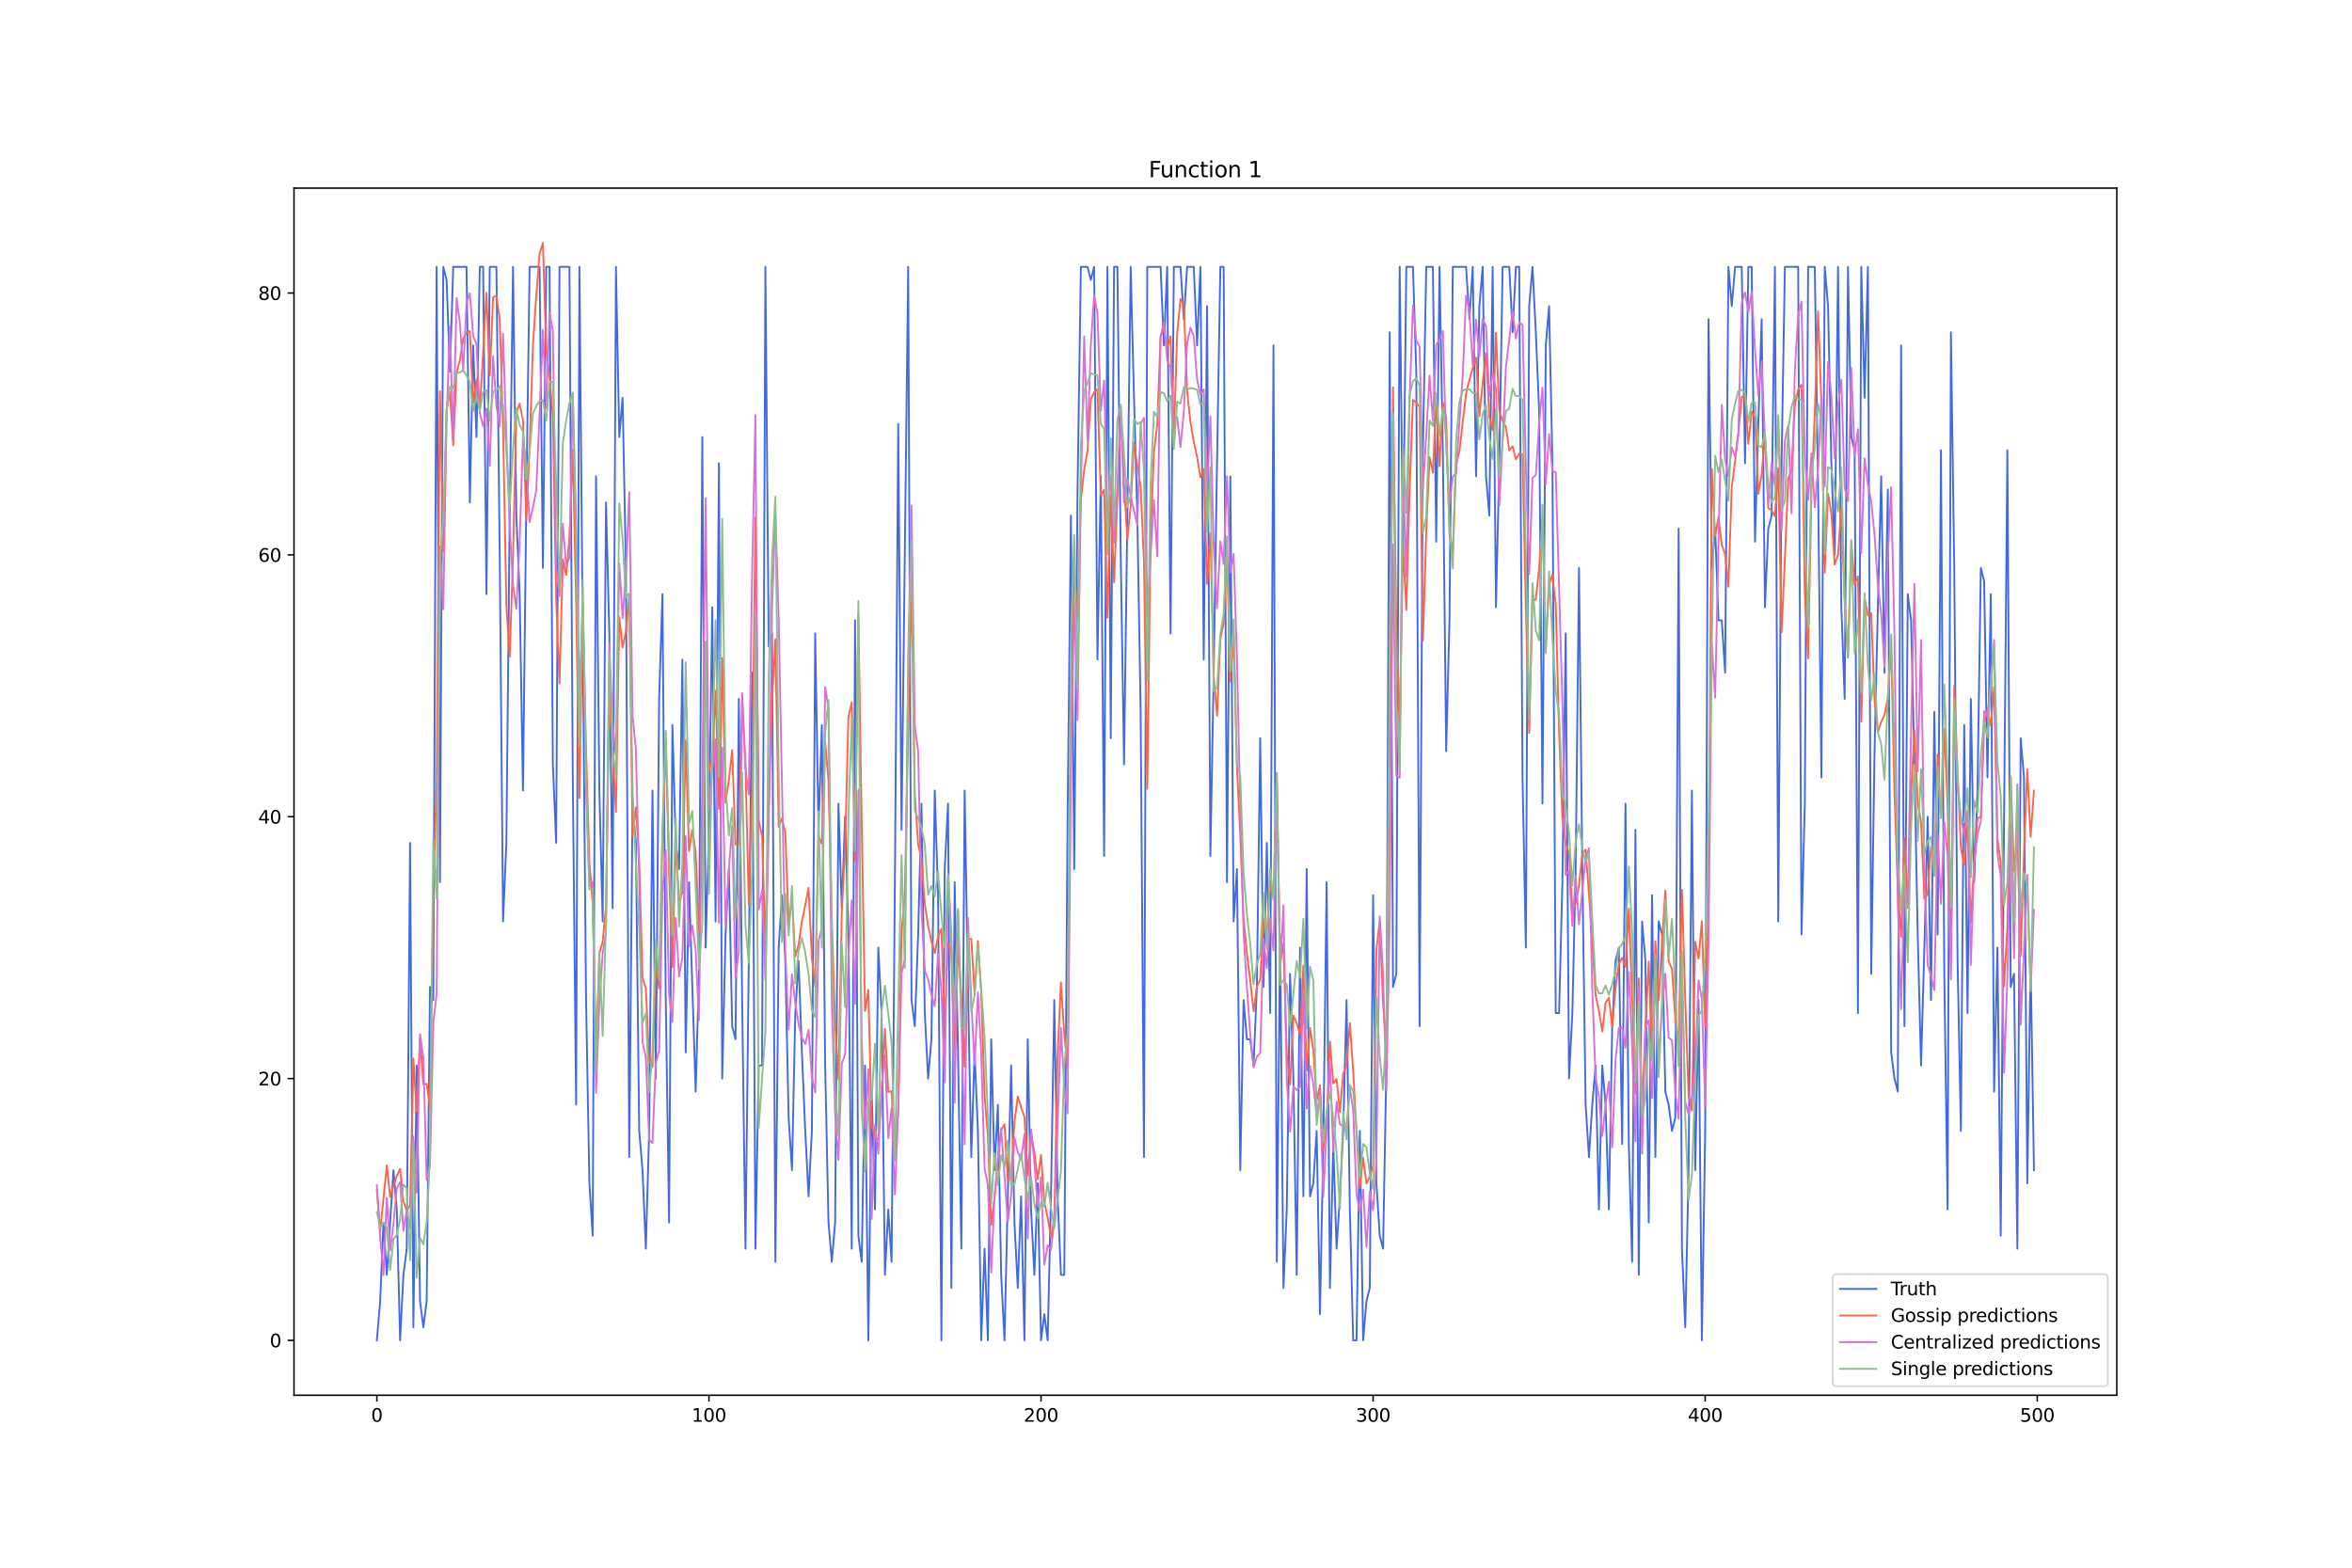 <?xml version="1.0" encoding="utf-8" standalone="no"?>
<!DOCTYPE svg PUBLIC "-//W3C//DTD SVG 1.1//EN"
  "http://www.w3.org/Graphics/SVG/1.1/DTD/svg11.dtd">
<svg xmlns:xlink="http://www.w3.org/1999/xlink" width="1296pt" height="864pt" viewBox="0 0 1296 864" xmlns="http://www.w3.org/2000/svg" version="1.1">
 <defs>
  <style type="text/css">*{stroke-linejoin: round; stroke-linecap: butt}</style>
 </defs>
 <g id="figure_1">
  <g id="patch_1">
   <path d="M 0 864 
L 1296 864 
L 1296 0 
L 0 0 
z
" style="fill: #ffffff"/>
  </g>
  <g id="axes_1">
   <g id="patch_2">
    <path d="M 162 768.96 
L 1166.4 768.96 
L 1166.4 103.68 
L 162 103.68 
z
" style="fill: #ffffff"/>
   </g>
   <g id="matplotlib.axis_1">
    <g id="xtick_1">
     <g id="line2d_1">
      <defs>
       <path id="m4d4727f9e9" d="M 0 0 
L 0 3.5 
" style="stroke: #000000; stroke-width: 0.8"/>
      </defs>
      <g>
       <use xlink:href="#m4d4727f9e9" x="207.655" y="768.96" style="stroke: #000000; stroke-width: 0.8"/>
      </g>
     </g>
     <g id="text_1">
      <!-- 0 -->
      <g transform="translate(204.473 783.558) scale(0.1 -0.1)">
       <defs>
        <path id="DejaVuSans-30" d="M 2034 4250 
Q 1547 4250 1301 3770 
Q 1056 3291 1056 2328 
Q 1056 1369 1301 889 
Q 1547 409 2034 409 
Q 2525 409 2770 889 
Q 3016 1369 3016 2328 
Q 3016 3291 2770 3770 
Q 2525 4250 2034 4250 
z
M 2034 4750 
Q 2819 4750 3233 4129 
Q 3647 3509 3647 2328 
Q 3647 1150 3233 529 
Q 2819 -91 2034 -91 
Q 1250 -91 836 529 
Q 422 1150 422 2328 
Q 422 3509 836 4129 
Q 1250 4750 2034 4750 
z
" transform="scale(0.016)"/>
       </defs>
       <use xlink:href="#DejaVuSans-30"/>
      </g>
     </g>
    </g>
    <g id="xtick_2">
     <g id="line2d_2">
      <g>
       <use xlink:href="#m4d4727f9e9" x="390.639" y="768.96" style="stroke: #000000; stroke-width: 0.8"/>
      </g>
     </g>
     <g id="text_2">
      <!-- 100 -->
      <g transform="translate(381.095 783.558) scale(0.1 -0.1)">
       <defs>
        <path id="DejaVuSans-31" d="M 794 531 
L 1825 531 
L 1825 4091 
L 703 3866 
L 703 4441 
L 1819 4666 
L 2450 4666 
L 2450 531 
L 3481 531 
L 3481 0 
L 794 0 
L 794 531 
z
" transform="scale(0.016)"/>
       </defs>
       <use xlink:href="#DejaVuSans-31"/>
       <use xlink:href="#DejaVuSans-30" x="63.623"/>
       <use xlink:href="#DejaVuSans-30" x="127.246"/>
      </g>
     </g>
    </g>
    <g id="xtick_3">
     <g id="line2d_3">
      <g>
       <use xlink:href="#m4d4727f9e9" x="573.623" y="768.96" style="stroke: #000000; stroke-width: 0.8"/>
      </g>
     </g>
     <g id="text_3">
      <!-- 200 -->
      <g transform="translate(564.079 783.558) scale(0.1 -0.1)">
       <defs>
        <path id="DejaVuSans-32" d="M 1228 531 
L 3431 531 
L 3431 0 
L 469 0 
L 469 531 
Q 828 903 1448 1529 
Q 2069 2156 2228 2338 
Q 2531 2678 2651 2914 
Q 2772 3150 2772 3378 
Q 2772 3750 2511 3984 
Q 2250 4219 1831 4219 
Q 1534 4219 1204 4116 
Q 875 4013 500 3803 
L 500 4441 
Q 881 4594 1212 4672 
Q 1544 4750 1819 4750 
Q 2544 4750 2975 4387 
Q 3406 4025 3406 3419 
Q 3406 3131 3298 2873 
Q 3191 2616 2906 2266 
Q 2828 2175 2409 1742 
Q 1991 1309 1228 531 
z
" transform="scale(0.016)"/>
       </defs>
       <use xlink:href="#DejaVuSans-32"/>
       <use xlink:href="#DejaVuSans-30" x="63.623"/>
       <use xlink:href="#DejaVuSans-30" x="127.246"/>
      </g>
     </g>
    </g>
    <g id="xtick_4">
     <g id="line2d_4">
      <g>
       <use xlink:href="#m4d4727f9e9" x="756.607" y="768.96" style="stroke: #000000; stroke-width: 0.8"/>
      </g>
     </g>
     <g id="text_4">
      <!-- 300 -->
      <g transform="translate(747.063 783.558) scale(0.1 -0.1)">
       <defs>
        <path id="DejaVuSans-33" d="M 2597 2516 
Q 3050 2419 3304 2112 
Q 3559 1806 3559 1356 
Q 3559 666 3084 287 
Q 2609 -91 1734 -91 
Q 1441 -91 1130 -33 
Q 819 25 488 141 
L 488 750 
Q 750 597 1062 519 
Q 1375 441 1716 441 
Q 2309 441 2620 675 
Q 2931 909 2931 1356 
Q 2931 1769 2642 2001 
Q 2353 2234 1838 2234 
L 1294 2234 
L 1294 2753 
L 1863 2753 
Q 2328 2753 2575 2939 
Q 2822 3125 2822 3475 
Q 2822 3834 2567 4026 
Q 2313 4219 1838 4219 
Q 1578 4219 1281 4162 
Q 984 4106 628 3988 
L 628 4550 
Q 988 4650 1302 4700 
Q 1616 4750 1894 4750 
Q 2613 4750 3031 4423 
Q 3450 4097 3450 3541 
Q 3450 3153 3228 2886 
Q 3006 2619 2597 2516 
z
" transform="scale(0.016)"/>
       </defs>
       <use xlink:href="#DejaVuSans-33"/>
       <use xlink:href="#DejaVuSans-30" x="63.623"/>
       <use xlink:href="#DejaVuSans-30" x="127.246"/>
      </g>
     </g>
    </g>
    <g id="xtick_5">
     <g id="line2d_5">
      <g>
       <use xlink:href="#m4d4727f9e9" x="939.591" y="768.96" style="stroke: #000000; stroke-width: 0.8"/>
      </g>
     </g>
     <g id="text_5">
      <!-- 400 -->
      <g transform="translate(930.047 783.558) scale(0.1 -0.1)">
       <defs>
        <path id="DejaVuSans-34" d="M 2419 4116 
L 825 1625 
L 2419 1625 
L 2419 4116 
z
M 2253 4666 
L 3047 4666 
L 3047 1625 
L 3713 1625 
L 3713 1100 
L 3047 1100 
L 3047 0 
L 2419 0 
L 2419 1100 
L 313 1100 
L 313 1709 
L 2253 4666 
z
" transform="scale(0.016)"/>
       </defs>
       <use xlink:href="#DejaVuSans-34"/>
       <use xlink:href="#DejaVuSans-30" x="63.623"/>
       <use xlink:href="#DejaVuSans-30" x="127.246"/>
      </g>
     </g>
    </g>
    <g id="xtick_6">
     <g id="line2d_6">
      <g>
       <use xlink:href="#m4d4727f9e9" x="1122.575" y="768.96" style="stroke: #000000; stroke-width: 0.8"/>
      </g>
     </g>
     <g id="text_6">
      <!-- 500 -->
      <g transform="translate(1113.032 783.558) scale(0.1 -0.1)">
       <defs>
        <path id="DejaVuSans-35" d="M 691 4666 
L 3169 4666 
L 3169 4134 
L 1269 4134 
L 1269 2991 
Q 1406 3038 1543 3061 
Q 1681 3084 1819 3084 
Q 2600 3084 3056 2656 
Q 3513 2228 3513 1497 
Q 3513 744 3044 326 
Q 2575 -91 1722 -91 
Q 1428 -91 1123 -41 
Q 819 9 494 109 
L 494 744 
Q 775 591 1075 516 
Q 1375 441 1709 441 
Q 2250 441 2565 725 
Q 2881 1009 2881 1497 
Q 2881 1984 2565 2268 
Q 2250 2553 1709 2553 
Q 1456 2553 1204 2497 
Q 953 2441 691 2322 
L 691 4666 
z
" transform="scale(0.016)"/>
       </defs>
       <use xlink:href="#DejaVuSans-35"/>
       <use xlink:href="#DejaVuSans-30" x="63.623"/>
       <use xlink:href="#DejaVuSans-30" x="127.246"/>
      </g>
     </g>
    </g>
   </g>
   <g id="matplotlib.axis_2">
    <g id="ytick_1">
     <g id="line2d_7">
      <defs>
       <path id="ma728265acf" d="M 0 0 
L -3.5 0 
" style="stroke: #000000; stroke-width: 0.8"/>
      </defs>
      <g>
       <use xlink:href="#ma728265acf" x="162" y="738.72" style="stroke: #000000; stroke-width: 0.8"/>
      </g>
     </g>
     <g id="text_7">
      <!-- 0 -->
      <g transform="translate(148.637 742.519) scale(0.1 -0.1)">
       <use xlink:href="#DejaVuSans-30"/>
      </g>
     </g>
    </g>
    <g id="ytick_2">
     <g id="line2d_8">
      <g>
       <use xlink:href="#ma728265acf" x="162" y="594.415" style="stroke: #000000; stroke-width: 0.8"/>
      </g>
     </g>
     <g id="text_8">
      <!-- 20 -->
      <g transform="translate(142.275 598.214) scale(0.1 -0.1)">
       <use xlink:href="#DejaVuSans-32"/>
       <use xlink:href="#DejaVuSans-30" x="63.623"/>
      </g>
     </g>
    </g>
    <g id="ytick_3">
     <g id="line2d_9">
      <g>
       <use xlink:href="#ma728265acf" x="162" y="450.109" style="stroke: #000000; stroke-width: 0.8"/>
      </g>
     </g>
     <g id="text_9">
      <!-- 40 -->
      <g transform="translate(142.275 453.908) scale(0.1 -0.1)">
       <use xlink:href="#DejaVuSans-34"/>
       <use xlink:href="#DejaVuSans-30" x="63.623"/>
      </g>
     </g>
    </g>
    <g id="ytick_4">
     <g id="line2d_10">
      <g>
       <use xlink:href="#ma728265acf" x="162" y="305.804" style="stroke: #000000; stroke-width: 0.8"/>
      </g>
     </g>
     <g id="text_10">
      <!-- 60 -->
      <g transform="translate(142.275 309.603) scale(0.1 -0.1)">
       <defs>
        <path id="DejaVuSans-36" d="M 2113 2584 
Q 1688 2584 1439 2293 
Q 1191 2003 1191 1497 
Q 1191 994 1439 701 
Q 1688 409 2113 409 
Q 2538 409 2786 701 
Q 3034 994 3034 1497 
Q 3034 2003 2786 2293 
Q 2538 2584 2113 2584 
z
M 3366 4563 
L 3366 3988 
Q 3128 4100 2886 4159 
Q 2644 4219 2406 4219 
Q 1781 4219 1451 3797 
Q 1122 3375 1075 2522 
Q 1259 2794 1537 2939 
Q 1816 3084 2150 3084 
Q 2853 3084 3261 2657 
Q 3669 2231 3669 1497 
Q 3669 778 3244 343 
Q 2819 -91 2113 -91 
Q 1303 -91 875 529 
Q 447 1150 447 2328 
Q 447 3434 972 4092 
Q 1497 4750 2381 4750 
Q 2619 4750 2861 4703 
Q 3103 4656 3366 4563 
z
" transform="scale(0.016)"/>
       </defs>
       <use xlink:href="#DejaVuSans-36"/>
       <use xlink:href="#DejaVuSans-30" x="63.623"/>
      </g>
     </g>
    </g>
    <g id="ytick_5">
     <g id="line2d_11">
      <g>
       <use xlink:href="#ma728265acf" x="162" y="161.499" style="stroke: #000000; stroke-width: 0.8"/>
      </g>
     </g>
     <g id="text_11">
      <!-- 80 -->
      <g transform="translate(142.275 165.298) scale(0.1 -0.1)">
       <defs>
        <path id="DejaVuSans-38" d="M 2034 2216 
Q 1584 2216 1326 1975 
Q 1069 1734 1069 1313 
Q 1069 891 1326 650 
Q 1584 409 2034 409 
Q 2484 409 2743 651 
Q 3003 894 3003 1313 
Q 3003 1734 2745 1975 
Q 2488 2216 2034 2216 
z
M 1403 2484 
Q 997 2584 770 2862 
Q 544 3141 544 3541 
Q 544 4100 942 4425 
Q 1341 4750 2034 4750 
Q 2731 4750 3128 4425 
Q 3525 4100 3525 3541 
Q 3525 3141 3298 2862 
Q 3072 2584 2669 2484 
Q 3125 2378 3379 2068 
Q 3634 1759 3634 1313 
Q 3634 634 3220 271 
Q 2806 -91 2034 -91 
Q 1263 -91 848 271 
Q 434 634 434 1313 
Q 434 1759 690 2068 
Q 947 2378 1403 2484 
z
M 1172 3481 
Q 1172 3119 1398 2916 
Q 1625 2713 2034 2713 
Q 2441 2713 2670 2916 
Q 2900 3119 2900 3481 
Q 2900 3844 2670 4047 
Q 2441 4250 2034 4250 
Q 1625 4250 1398 4047 
Q 1172 3844 1172 3481 
z
" transform="scale(0.016)"/>
       </defs>
       <use xlink:href="#DejaVuSans-38"/>
       <use xlink:href="#DejaVuSans-30" x="63.623"/>
      </g>
     </g>
    </g>
   </g>
   <g id="line2d_12">
    <path d="M 207.655 738.72 
L 209.484 717.074 
L 211.314 673.783 
L 213.144 702.644 
L 216.804 644.922 
L 218.634 666.567 
L 220.463 738.72 
L 222.293 702.644 
L 224.123 688.213 
L 225.953 464.54 
L 227.783 731.505 
L 229.613 587.199 
L 231.442 717.074 
L 233.272 731.505 
L 235.102 717.074 
L 236.932 543.908 
L 238.762 551.123 
L 240.592 147.068 
L 242.422 486.186 
L 244.251 147.068 
L 246.081 154.283 
L 247.911 204.79 
L 249.741 147.068 
L 257.06 147.068 
L 258.89 276.943 
L 260.72 190.36 
L 262.55 240.867 
L 264.38 147.068 
L 266.209 147.068 
L 268.039 327.45 
L 269.869 147.068 
L 273.529 147.068 
L 275.359 305.804 
L 277.189 507.831 
L 279.018 464.54 
L 280.848 284.158 
L 282.678 147.068 
L 284.508 284.158 
L 286.338 327.45 
L 288.168 435.679 
L 289.997 276.943 
L 291.827 147.068 
L 297.317 147.068 
L 299.147 313.019 
L 300.976 147.068 
L 302.806 147.068 
L 304.636 421.248 
L 306.466 464.54 
L 308.296 147.068 
L 313.785 147.068 
L 315.615 428.463 
L 317.445 608.845 
L 319.275 147.068 
L 322.935 551.123 
L 324.764 652.137 
L 326.594 680.998 
L 328.424 262.512 
L 330.254 435.679 
L 332.084 507.831 
L 333.914 276.943 
L 335.743 349.096 
L 337.573 500.616 
L 339.403 147.068 
L 341.233 240.867 
L 343.063 219.221 
L 344.893 313.019 
L 346.723 637.706 
L 348.552 442.894 
L 350.382 464.54 
L 352.212 623.276 
L 354.042 644.922 
L 355.872 688.213 
L 357.702 623.276 
L 359.531 435.679 
L 361.361 594.415 
L 363.191 385.172 
L 365.021 327.45 
L 366.851 551.123 
L 368.681 673.783 
L 370.51 399.602 
L 372.34 464.54 
L 374.17 478.97 
L 376 363.526 
L 377.83 579.984 
L 379.66 486.186 
L 383.319 601.63 
L 385.149 536.692 
L 386.979 240.867 
L 388.809 522.262 
L 390.639 457.325 
L 392.469 334.665 
L 394.298 507.831 
L 396.128 255.297 
L 397.958 594.415 
L 399.788 515.047 
L 401.618 478.97 
L 403.448 565.554 
L 405.277 572.769 
L 407.107 385.172 
L 408.937 551.123 
L 410.767 688.213 
L 414.427 370.741 
L 416.256 688.213 
L 418.086 587.199 
L 419.916 587.199 
L 421.746 147.068 
L 423.576 356.311 
L 425.406 349.096 
L 427.236 695.428 
L 429.065 522.262 
L 430.895 493.401 
L 432.725 529.477 
L 434.555 616.06 
L 436.385 644.922 
L 438.215 558.338 
L 440.044 529.477 
L 441.874 579.984 
L 443.704 623.276 
L 445.534 659.352 
L 447.364 623.276 
L 449.194 349.096 
L 451.023 457.325 
L 452.853 399.602 
L 454.683 587.199 
L 456.513 673.783 
L 458.343 695.428 
L 460.173 673.783 
L 462.003 442.894 
L 463.832 500.616 
L 465.662 450.109 
L 467.492 515.047 
L 469.322 688.213 
L 471.152 341.88 
L 472.982 680.998 
L 474.811 695.428 
L 476.641 587.199 
L 478.471 738.72 
L 480.301 601.63 
L 482.131 666.567 
L 483.961 522.262 
L 485.79 558.338 
L 487.62 702.644 
L 489.45 666.567 
L 491.28 695.428 
L 493.11 486.186 
L 494.94 233.651 
L 496.77 457.325 
L 500.429 147.068 
L 502.259 551.123 
L 504.089 565.554 
L 505.919 515.047 
L 507.749 442.894 
L 509.578 558.338 
L 511.408 594.415 
L 513.238 572.769 
L 515.068 435.679 
L 516.898 493.401 
L 518.728 738.72 
L 520.557 478.97 
L 522.387 442.894 
L 524.217 709.859 
L 526.047 486.186 
L 527.877 579.984 
L 529.707 688.213 
L 531.536 435.679 
L 533.366 543.908 
L 535.196 637.706 
L 537.026 579.984 
L 538.856 623.276 
L 540.686 738.72 
L 542.516 688.213 
L 544.345 738.72 
L 546.175 572.769 
L 548.005 644.922 
L 549.835 608.845 
L 551.665 702.644 
L 553.495 738.72 
L 555.324 659.352 
L 557.154 587.199 
L 558.984 673.783 
L 560.814 709.859 
L 562.644 659.352 
L 564.474 738.72 
L 566.303 572.769 
L 568.133 666.567 
L 569.963 702.644 
L 571.793 652.137 
L 573.623 738.72 
L 575.453 724.289 
L 577.283 738.72 
L 579.112 659.352 
L 580.942 551.123 
L 582.772 659.352 
L 584.602 702.644 
L 586.432 702.644 
L 588.262 450.109 
L 590.091 284.158 
L 591.921 478.97 
L 593.751 269.728 
L 595.581 147.068 
L 599.241 147.068 
L 601.07 154.283 
L 602.9 147.068 
L 604.73 363.526 
L 606.56 262.512 
L 608.39 471.755 
L 610.22 147.068 
L 612.05 406.818 
L 613.879 147.068 
L 615.709 147.068 
L 617.539 305.804 
L 619.369 421.248 
L 623.029 147.068 
L 624.858 219.221 
L 626.688 284.158 
L 628.518 392.387 
L 630.348 637.706 
L 632.178 147.068 
L 639.497 147.068 
L 641.327 190.36 
L 643.157 147.068 
L 644.987 349.096 
L 646.817 147.068 
L 650.476 147.068 
L 652.306 175.929 
L 654.136 147.068 
L 657.796 147.068 
L 659.625 190.36 
L 661.455 147.068 
L 663.285 363.526 
L 665.115 168.714 
L 666.945 471.755 
L 668.775 370.741 
L 670.604 255.297 
L 672.434 147.068 
L 674.264 147.068 
L 676.094 486.186 
L 677.924 262.512 
L 679.754 507.831 
L 681.583 478.97 
L 683.413 644.922 
L 685.243 551.123 
L 687.073 572.769 
L 688.903 572.769 
L 690.733 587.199 
L 692.563 543.908 
L 694.392 406.818 
L 696.222 543.908 
L 698.052 464.54 
L 699.882 558.338 
L 701.712 190.36 
L 703.542 695.428 
L 705.371 515.047 
L 707.201 709.859 
L 709.031 666.567 
L 710.861 536.692 
L 712.691 594.415 
L 714.521 702.644 
L 716.35 522.262 
L 718.18 659.352 
L 720.01 478.97 
L 721.84 659.352 
L 723.67 652.137 
L 725.5 623.276 
L 727.33 724.289 
L 729.159 630.491 
L 730.989 486.186 
L 732.819 709.859 
L 734.649 630.491 
L 736.479 688.213 
L 738.309 659.352 
L 740.138 623.276 
L 741.968 551.123 
L 743.798 666.567 
L 745.628 738.72 
L 747.458 738.72 
L 749.288 623.276 
L 751.117 738.72 
L 752.947 717.074 
L 754.777 709.859 
L 756.607 493.401 
L 758.437 652.137 
L 760.267 680.998 
L 762.097 688.213 
L 763.926 587.199 
L 765.756 183.144 
L 767.586 543.908 
L 769.416 536.692 
L 771.246 147.068 
L 773.076 305.804 
L 774.905 147.068 
L 778.565 147.068 
L 780.395 204.79 
L 782.225 565.554 
L 784.055 248.082 
L 785.884 147.068 
L 789.544 147.068 
L 791.374 298.589 
L 793.204 147.068 
L 795.034 248.082 
L 796.864 414.033 
L 798.693 341.88 
L 800.523 147.068 
L 807.843 147.068 
L 809.672 175.929 
L 811.502 147.068 
L 813.332 262.512 
L 815.162 168.714 
L 816.992 147.068 
L 818.822 262.512 
L 820.651 284.158 
L 822.481 147.068 
L 824.311 334.665 
L 826.141 255.297 
L 827.971 147.068 
L 831.63 147.068 
L 833.46 183.144 
L 835.29 147.068 
L 837.12 147.068 
L 838.95 428.463 
L 840.78 522.262 
L 842.61 168.714 
L 844.439 147.068 
L 846.269 183.144 
L 848.099 226.436 
L 849.929 442.894 
L 851.759 190.36 
L 853.589 168.714 
L 855.418 255.297 
L 857.248 558.338 
L 859.078 558.338 
L 860.908 486.186 
L 862.738 349.096 
L 864.568 594.415 
L 866.397 558.338 
L 868.227 478.97 
L 870.057 313.019 
L 871.887 478.97 
L 873.717 608.845 
L 875.547 637.706 
L 877.377 608.845 
L 879.206 587.199 
L 881.036 666.567 
L 882.866 587.199 
L 884.696 608.845 
L 886.526 666.567 
L 888.356 565.554 
L 890.185 529.477 
L 892.015 522.262 
L 893.845 630.491 
L 895.675 442.894 
L 897.505 630.491 
L 899.335 695.428 
L 901.164 457.325 
L 902.994 702.644 
L 904.824 507.831 
L 906.654 529.477 
L 908.484 673.783 
L 910.314 493.401 
L 912.144 637.706 
L 913.973 507.831 
L 915.803 515.047 
L 917.633 601.63 
L 919.463 608.845 
L 921.293 623.276 
L 923.123 616.06 
L 924.952 291.373 
L 926.782 688.213 
L 928.612 731.505 
L 930.442 644.922 
L 932.272 435.679 
L 934.102 644.922 
L 935.931 551.123 
L 937.761 738.72 
L 939.591 623.276 
L 941.421 175.929 
L 943.251 313.019 
L 945.081 291.373 
L 946.911 341.88 
L 948.74 341.88 
L 950.57 370.741 
L 952.4 147.068 
L 954.23 168.714 
L 956.06 147.068 
L 959.719 147.068 
L 961.549 255.297 
L 963.379 147.068 
L 965.209 147.068 
L 967.039 298.589 
L 968.869 233.651 
L 970.698 175.929 
L 972.528 334.665 
L 974.358 291.373 
L 976.188 284.158 
L 978.018 147.068 
L 979.848 507.831 
L 981.678 255.297 
L 983.507 147.068 
L 990.827 147.068 
L 992.657 515.047 
L 994.486 442.894 
L 996.316 147.068 
L 999.976 147.068 
L 1001.806 269.728 
L 1003.636 428.463 
L 1005.465 147.068 
L 1007.295 168.714 
L 1009.125 255.297 
L 1010.955 305.804 
L 1012.785 147.068 
L 1014.615 334.665 
L 1016.444 385.172 
L 1018.274 147.068 
L 1020.104 240.867 
L 1021.934 248.082 
L 1023.764 558.338 
L 1025.594 147.068 
L 1027.424 219.221 
L 1029.253 147.068 
L 1031.083 536.692 
L 1032.913 414.033 
L 1034.743 334.665 
L 1036.573 262.512 
L 1038.403 370.741 
L 1040.232 269.728 
L 1042.062 579.984 
L 1043.892 594.415 
L 1045.722 601.63 
L 1047.552 190.36 
L 1049.382 565.554 
L 1051.211 327.45 
L 1053.041 341.88 
L 1054.871 421.248 
L 1056.701 515.047 
L 1058.531 587.199 
L 1060.361 522.262 
L 1062.191 450.109 
L 1064.02 551.123 
L 1065.85 392.387 
L 1067.68 515.047 
L 1069.51 248.082 
L 1071.34 536.692 
L 1073.17 666.567 
L 1074.999 183.144 
L 1076.829 313.019 
L 1078.659 529.477 
L 1080.489 623.276 
L 1082.319 399.602 
L 1084.149 558.338 
L 1085.978 385.172 
L 1087.808 486.186 
L 1089.638 435.679 
L 1091.468 313.019 
L 1093.298 320.234 
L 1095.128 428.463 
L 1096.958 327.45 
L 1098.787 601.63 
L 1100.617 522.262 
L 1102.447 680.998 
L 1104.277 450.109 
L 1106.107 248.082 
L 1107.937 543.908 
L 1109.766 536.692 
L 1111.596 688.213 
L 1113.426 406.818 
L 1115.256 428.463 
L 1117.086 652.137 
L 1118.916 529.477 
L 1120.745 644.922 
L 1120.745 644.922 
" clip-path="url(#p1112a3ab10)" style="fill: none; stroke: #4169e1; stroke-linecap: square"/>
   </g>
   <g id="line2d_13">
    <path d="M 207.655 655.862 
L 209.484 678.488 
L 213.144 642.313 
L 214.974 659.717 
L 216.804 653.276 
L 218.634 648.222 
L 220.463 644.144 
L 222.293 662.194 
L 224.123 667.132 
L 225.953 664.586 
L 227.783 583.319 
L 229.613 612.569 
L 231.442 571.606 
L 233.272 597.614 
L 235.102 597.305 
L 236.932 610.194 
L 238.762 491.044 
L 240.592 430.999 
L 242.422 215.615 
L 244.251 303.794 
L 246.081 225.467 
L 247.911 216.154 
L 249.741 245.445 
L 251.571 205.488 
L 253.401 198.485 
L 255.23 186.673 
L 257.06 183.166 
L 258.89 182.446 
L 260.72 222.195 
L 262.55 209.193 
L 264.38 226.251 
L 268.039 161.413 
L 269.869 206.887 
L 271.699 163.852 
L 273.529 162.937 
L 275.359 176.153 
L 277.189 235.042 
L 279.018 333.865 
L 280.848 361.824 
L 282.678 307.569 
L 284.508 227.239 
L 286.338 222.366 
L 288.168 231.723 
L 289.997 286.515 
L 291.827 246.898 
L 293.657 190.219 
L 295.487 163.042 
L 297.317 139.892 
L 299.147 133.92 
L 300.976 192.263 
L 302.806 208.001 
L 304.636 229.578 
L 306.466 330.196 
L 308.296 376.727 
L 310.126 308.348 
L 311.956 316.855 
L 313.785 295.967 
L 315.615 248.03 
L 317.445 330.732 
L 319.275 439.772 
L 321.105 334.579 
L 322.935 413.1 
L 324.764 475.122 
L 326.594 497.945 
L 328.424 580.091 
L 330.254 525.533 
L 332.084 519.077 
L 333.914 499.219 
L 335.743 384.34 
L 337.573 413.415 
L 339.403 447.485 
L 341.233 340.152 
L 343.063 356.897 
L 344.893 347.85 
L 346.723 327.788 
L 348.552 461.08 
L 350.382 444.928 
L 352.212 474.497 
L 354.042 538.874 
L 355.872 544.777 
L 357.702 584.627 
L 359.531 588.152 
L 361.361 530.856 
L 363.191 544.739 
L 365.021 460.761 
L 366.851 409.855 
L 368.681 481.07 
L 370.51 532.996 
L 372.34 464.029 
L 374.17 496.868 
L 376 491.81 
L 377.83 408.05 
L 379.66 469.012 
L 381.489 457.319 
L 383.319 469.827 
L 385.149 513.672 
L 386.979 465.938 
L 388.809 359.3 
L 390.639 425.02 
L 392.469 416.9 
L 394.298 380.778 
L 396.128 445.696 
L 397.958 362.731 
L 399.788 442.337 
L 401.618 429.957 
L 403.448 413.403 
L 405.277 465.364 
L 407.107 465.41 
L 408.937 385.842 
L 410.767 421.649 
L 412.597 498.489 
L 414.427 435.038 
L 416.256 285.033 
L 418.086 452.175 
L 419.916 460.88 
L 421.746 520.852 
L 423.576 444.197 
L 425.406 387 
L 427.236 352.324 
L 429.065 455.666 
L 430.895 450.975 
L 432.725 458.834 
L 434.555 509.166 
L 436.385 494.993 
L 438.215 527.282 
L 440.044 520.382 
L 441.874 507.753 
L 443.704 498.937 
L 445.534 489.245 
L 447.364 527.815 
L 449.194 543.634 
L 451.023 460.962 
L 452.853 464.983 
L 454.683 408.874 
L 456.513 430.089 
L 458.343 507.556 
L 460.173 564.431 
L 462.003 595.044 
L 463.832 502.706 
L 465.662 466.684 
L 467.492 395.054 
L 469.322 387.031 
L 471.152 473.986 
L 472.982 339.074 
L 474.811 453.78 
L 476.641 557.158 
L 478.471 545.532 
L 480.301 620.011 
L 482.131 627.483 
L 483.961 627.988 
L 485.79 603.288 
L 487.62 567.024 
L 489.45 601.719 
L 491.28 601.386 
L 493.11 635.295 
L 494.94 611.673 
L 496.77 513.767 
L 498.599 491.701 
L 500.429 401.777 
L 502.259 321.767 
L 504.089 437.946 
L 505.919 465.464 
L 507.749 473.305 
L 509.578 498.102 
L 511.408 510.375 
L 513.238 518.6 
L 515.068 525.214 
L 516.898 516.103 
L 518.728 511.863 
L 520.557 565.955 
L 522.387 519.882 
L 524.217 524.67 
L 526.047 585.079 
L 527.877 519.663 
L 529.707 549.316 
L 531.536 587.896 
L 533.366 517.49 
L 535.196 517.43 
L 537.026 547.56 
L 538.856 518.561 
L 540.686 547.83 
L 542.516 603.657 
L 544.345 626.221 
L 546.175 675.164 
L 548.005 660.094 
L 549.835 639.628 
L 551.665 623.004 
L 553.495 619.67 
L 555.324 651.005 
L 557.154 648.534 
L 558.984 618.618 
L 560.814 604.287 
L 562.644 610.33 
L 564.474 615.529 
L 566.303 647.746 
L 568.133 624.808 
L 569.963 634.943 
L 571.793 649.9 
L 573.623 636.456 
L 575.453 662.611 
L 577.283 671.153 
L 579.112 681.887 
L 580.942 671.31 
L 582.772 581.369 
L 584.602 541.417 
L 586.432 570.065 
L 588.262 587.885 
L 590.091 406.536 
L 591.921 311.102 
L 593.751 341.235 
L 595.581 275.252 
L 597.411 258.848 
L 599.241 248.332 
L 601.07 220.051 
L 602.9 216.065 
L 604.73 214.504 
L 606.56 272.958 
L 608.39 269.931 
L 610.22 340.499 
L 612.05 272.855 
L 613.879 320.876 
L 617.539 227.433 
L 619.369 266.689 
L 621.199 297.395 
L 623.029 278.975 
L 624.858 244.027 
L 626.688 257.206 
L 628.518 267.761 
L 630.348 309.681 
L 632.178 434.716 
L 634.008 294.8 
L 635.837 249.137 
L 637.667 234.202 
L 639.497 185.125 
L 641.327 181.781 
L 643.157 191.259 
L 644.987 185.366 
L 646.817 241.444 
L 648.646 183.778 
L 650.476 164.777 
L 652.306 167.736 
L 654.136 215.56 
L 655.966 232.702 
L 657.796 243.497 
L 659.625 251.914 
L 661.455 263.087 
L 663.285 258.382 
L 665.115 321.697 
L 666.945 293.779 
L 668.775 372.471 
L 670.604 394.474 
L 672.434 352.47 
L 674.264 343.154 
L 676.094 302.387 
L 677.924 375.705 
L 679.754 351.573 
L 681.583 422.826 
L 683.413 460.508 
L 685.243 506.535 
L 687.073 525.55 
L 688.903 540.497 
L 690.733 557.381 
L 692.563 543.817 
L 694.392 539.764 
L 696.222 506.703 
L 698.052 513.738 
L 699.882 487.423 
L 701.712 494.774 
L 703.542 426.092 
L 705.371 530.741 
L 707.201 520.182 
L 709.031 581.075 
L 710.861 597.735 
L 712.691 559.745 
L 714.521 563.729 
L 716.35 570.31 
L 718.18 532.278 
L 720.01 590.167 
L 721.84 566.586 
L 723.67 578.875 
L 725.5 606.417 
L 727.33 598.093 
L 729.159 633.541 
L 730.989 618.57 
L 732.819 574.065 
L 734.649 597.134 
L 736.479 594.694 
L 738.309 612.876 
L 740.138 591.746 
L 741.968 587.345 
L 743.798 563.842 
L 745.628 589.944 
L 747.458 623.937 
L 749.288 654.609 
L 751.117 638.089 
L 752.947 652.207 
L 754.777 648.518 
L 756.607 642.426 
L 758.437 523.262 
L 760.267 507.518 
L 762.097 553.249 
L 763.926 578.953 
L 765.756 403.919 
L 767.586 213.486 
L 769.416 346.48 
L 771.246 403.287 
L 773.076 300.514 
L 774.905 336.212 
L 776.735 269.855 
L 778.565 220.348 
L 780.395 222.024 
L 782.225 224.209 
L 784.055 353 
L 785.884 293.244 
L 787.714 251.927 
L 789.544 260.54 
L 791.374 220.546 
L 793.204 256.918 
L 795.034 221.871 
L 796.864 230.017 
L 798.693 294.72 
L 800.523 303.714 
L 802.353 256.115 
L 804.183 248.609 
L 807.843 216.823 
L 809.672 209.364 
L 811.502 203.06 
L 813.332 197.155 
L 815.162 229.345 
L 816.992 210.849 
L 818.822 194.814 
L 820.651 229.382 
L 822.481 237.124 
L 824.311 183.406 
L 826.141 226.447 
L 827.971 231.945 
L 829.801 235.205 
L 831.63 248.228 
L 833.46 245.917 
L 835.29 253.17 
L 837.12 249.979 
L 838.95 250.55 
L 840.78 335.905 
L 842.61 403.956 
L 844.439 331.259 
L 846.269 330.328 
L 848.099 312.817 
L 849.929 285.94 
L 851.759 357.631 
L 853.589 322.187 
L 855.418 316.744 
L 857.248 333.055 
L 859.078 403.985 
L 860.908 450.488 
L 862.738 464.828 
L 864.568 470.382 
L 866.397 501.005 
L 868.227 497.713 
L 870.057 488.048 
L 871.887 470.591 
L 873.717 468.274 
L 875.547 492.875 
L 877.377 519.698 
L 879.206 548.532 
L 881.036 556.861 
L 882.866 568.471 
L 884.696 552.76 
L 886.526 549.866 
L 888.356 565.934 
L 890.185 544.236 
L 892.015 531.229 
L 893.845 527.794 
L 895.675 532.833 
L 897.505 500.895 
L 899.335 549.226 
L 901.164 602.787 
L 902.994 539.214 
L 904.824 611.809 
L 906.654 566.131 
L 908.484 529.892 
L 910.314 582.053 
L 912.144 518.721 
L 913.973 551.32 
L 915.803 519.148 
L 917.633 490.891 
L 919.463 529.947 
L 921.293 533.974 
L 923.123 561.267 
L 924.952 575.318 
L 926.782 490.447 
L 928.612 551.388 
L 930.442 603.809 
L 932.272 612.064 
L 934.102 519.023 
L 935.931 528.275 
L 937.761 507.659 
L 939.591 565.983 
L 941.421 498.584 
L 943.251 258.476 
L 945.081 295.456 
L 946.911 285.048 
L 948.74 300.316 
L 950.57 305.307 
L 952.4 323.37 
L 954.23 268.529 
L 956.06 254.248 
L 957.89 238.811 
L 959.719 218.761 
L 961.549 218.074 
L 963.379 244.64 
L 965.209 226.778 
L 967.039 230.005 
L 968.869 272.156 
L 970.698 261.406 
L 972.528 239.413 
L 974.358 279.962 
L 976.188 281.273 
L 978.018 284.498 
L 979.848 257.938 
L 981.678 348.484 
L 983.507 307.881 
L 985.337 263.887 
L 987.167 259.039 
L 988.997 223.368 
L 990.827 214.595 
L 992.657 212.053 
L 994.486 327.092 
L 996.316 362.776 
L 998.146 270.521 
L 999.976 228.031 
L 1001.806 171.451 
L 1003.636 222.463 
L 1005.465 315.58 
L 1007.295 272.156 
L 1009.125 283.006 
L 1010.955 311.134 
L 1012.785 305.808 
L 1014.615 279.599 
L 1016.444 331.587 
L 1018.274 362.416 
L 1020.104 298.072 
L 1021.934 322.145 
L 1023.764 317.696 
L 1025.594 397.765 
L 1027.424 329.669 
L 1029.253 339.01 
L 1031.083 337.927 
L 1032.913 385.836 
L 1034.743 403.697 
L 1036.573 397.801 
L 1038.403 393.957 
L 1040.232 384.596 
L 1042.062 356.027 
L 1043.892 436.492 
L 1045.722 489.591 
L 1047.552 516.295 
L 1049.382 461.927 
L 1051.211 500.437 
L 1053.041 437.167 
L 1054.871 402.312 
L 1056.701 442.577 
L 1058.531 452.997 
L 1060.361 495.456 
L 1062.191 492.605 
L 1064.02 466.542 
L 1065.85 478.017 
L 1067.68 415.907 
L 1069.51 450.076 
L 1071.34 401.862 
L 1073.17 444.094 
L 1074.999 525.366 
L 1076.829 377.971 
L 1078.659 425.273 
L 1080.489 467.522 
L 1082.319 476.561 
L 1084.149 453.65 
L 1085.978 508.619 
L 1087.808 475.331 
L 1089.638 450.682 
L 1091.468 450.544 
L 1093.298 398.89 
L 1095.128 390.796 
L 1096.958 399.923 
L 1098.787 378.868 
L 1100.617 462.087 
L 1102.447 475.541 
L 1104.277 543.526 
L 1106.107 510.779 
L 1107.937 427.906 
L 1109.766 480.159 
L 1111.596 458.789 
L 1113.426 526.829 
L 1115.256 469.478 
L 1117.086 423.978 
L 1118.916 461.206 
L 1120.745 435.78 
L 1120.745 435.78 
" clip-path="url(#p1112a3ab10)" style="fill: none; stroke: #ff6347; stroke-linecap: square"/>
   </g>
   <g id="line2d_14">
    <path d="M 207.655 653.091 
L 209.484 681.992 
L 211.314 702.749 
L 213.144 660.094 
L 214.974 689.202 
L 216.804 674.35 
L 218.634 654.893 
L 220.463 651.346 
L 222.293 678.266 
L 224.123 667.294 
L 225.953 677.119 
L 227.783 626.446 
L 229.613 657.247 
L 231.442 569.933 
L 233.272 582.603 
L 235.102 650.22 
L 236.932 642.524 
L 238.762 563.463 
L 240.592 548.004 
L 242.422 301.222 
L 244.251 335.812 
L 246.081 230.973 
L 247.911 180.092 
L 249.741 243.261 
L 251.571 164.188 
L 253.401 177.968 
L 255.23 204.696 
L 257.06 166.539 
L 258.89 161.607 
L 260.72 185.281 
L 262.55 189.623 
L 264.38 227.599 
L 266.209 234.892 
L 268.039 225.258 
L 269.869 256.763 
L 271.699 196.266 
L 273.529 223.727 
L 275.359 235.147 
L 277.189 184.01 
L 279.018 240.75 
L 280.848 289.787 
L 282.678 322.252 
L 284.508 335.556 
L 286.338 298.668 
L 288.168 241.005 
L 289.997 255.612 
L 291.827 287.738 
L 293.657 279.701 
L 295.487 270.171 
L 297.317 228.068 
L 299.147 181.826 
L 300.976 224.916 
L 302.806 172.414 
L 304.636 182.223 
L 306.466 313.126 
L 308.296 328.572 
L 310.126 288.548 
L 311.956 312.051 
L 313.785 307.284 
L 315.615 216.794 
L 317.445 288.204 
L 319.275 383.159 
L 321.105 333.282 
L 322.935 435.889 
L 324.764 488.572 
L 326.594 485.894 
L 328.424 602.251 
L 330.254 552.41 
L 332.084 525.745 
L 333.914 513.842 
L 335.743 354.713 
L 337.573 398.478 
L 339.403 416.863 
L 341.233 310.797 
L 343.063 340.817 
L 344.893 315.422 
L 346.723 271.155 
L 348.552 394.185 
L 350.382 413.193 
L 352.212 485.193 
L 354.042 574.295 
L 355.872 582.742 
L 357.702 628.134 
L 359.531 629.979 
L 361.361 585.636 
L 363.191 579.386 
L 365.021 491.88 
L 366.851 468.583 
L 368.681 548.107 
L 370.51 563.273 
L 372.34 505.875 
L 374.17 538.23 
L 376 527.57 
L 377.83 460.833 
L 379.66 521.651 
L 381.489 510.153 
L 383.319 523.711 
L 385.149 562.28 
L 386.979 431.459 
L 388.809 274.541 
L 390.639 446.596 
L 392.469 423.678 
L 394.298 407.501 
L 396.128 508.569 
L 397.958 412.074 
L 399.788 510.174 
L 401.618 479.095 
L 403.448 455.151 
L 405.277 538.399 
L 407.107 524.691 
L 408.937 381.858 
L 410.767 423.219 
L 412.597 437.892 
L 414.427 316.36 
L 416.256 228.761 
L 418.086 501.217 
L 419.916 490.794 
L 421.746 540.063 
L 423.576 455.927 
L 425.406 335.544 
L 427.236 281.492 
L 429.065 340.937 
L 432.725 524.276 
L 434.555 567.451 
L 436.385 537.009 
L 438.215 552.649 
L 440.044 564.552 
L 441.874 571.864 
L 443.704 575.485 
L 445.534 567.57 
L 447.364 593.602 
L 449.194 602.227 
L 451.023 518.689 
L 452.853 511.11 
L 454.683 378.662 
L 456.513 390.318 
L 458.343 552.437 
L 460.173 614.163 
L 462.003 639.337 
L 463.832 586.203 
L 465.662 581.106 
L 467.492 528.131 
L 469.322 496.228 
L 471.152 553.242 
L 472.982 435.484 
L 474.811 572.754 
L 476.641 622.201 
L 478.471 589.271 
L 480.301 671.89 
L 482.131 619.599 
L 483.961 635.822 
L 485.79 598.597 
L 487.62 581.458 
L 489.45 627.353 
L 491.28 610.434 
L 493.11 658.38 
L 494.94 612.396 
L 496.77 536.289 
L 498.599 528.668 
L 500.429 362.171 
L 502.259 278.618 
L 504.089 400.038 
L 505.919 413.885 
L 507.749 500.943 
L 509.578 534.839 
L 511.408 539.838 
L 513.238 548.112 
L 515.068 554.588 
L 516.898 525.631 
L 518.728 545.276 
L 520.557 596.583 
L 522.387 481.847 
L 524.217 513.902 
L 526.047 607.744 
L 527.877 501.775 
L 529.707 559.777 
L 531.536 630.73 
L 533.366 505.925 
L 535.196 551.662 
L 537.026 586.924 
L 538.856 546.926 
L 540.686 580.608 
L 542.516 643.902 
L 544.345 653.087 
L 546.175 701.374 
L 548.005 660.035 
L 549.835 638.328 
L 551.665 621.848 
L 555.324 673.496 
L 557.154 658.452 
L 558.984 626.88 
L 560.814 634.908 
L 562.644 639.102 
L 564.474 624.969 
L 566.303 682.556 
L 568.133 622.464 
L 569.963 640.524 
L 571.793 664.748 
L 573.623 648.711 
L 575.453 697.04 
L 577.283 686.287 
L 579.112 688.617 
L 580.942 673.267 
L 584.602 566.537 
L 586.432 599.062 
L 588.262 613.625 
L 590.091 428.428 
L 591.921 331.042 
L 593.751 396.877 
L 595.581 271.549 
L 597.411 185.375 
L 599.241 243.276 
L 601.07 189.781 
L 602.9 162.913 
L 604.73 172.494 
L 606.56 226.259 
L 608.39 209.686 
L 610.22 286.822 
L 612.05 262.074 
L 613.879 299.174 
L 615.709 268.7 
L 617.539 223.875 
L 619.369 277.073 
L 621.199 264.326 
L 623.029 273.393 
L 626.688 289.472 
L 628.518 233.556 
L 630.348 230.306 
L 632.178 339.949 
L 634.008 306.033 
L 635.837 275.655 
L 637.667 306.624 
L 639.497 185.902 
L 641.327 177.446 
L 643.157 198.43 
L 644.987 202.457 
L 646.817 232.268 
L 648.646 229.974 
L 650.476 246.424 
L 652.306 227.056 
L 654.136 189.234 
L 655.966 180.625 
L 657.796 185.357 
L 659.625 209.317 
L 661.455 217.52 
L 663.285 214.596 
L 665.115 271.881 
L 666.945 229.487 
L 668.775 301.239 
L 670.604 335.288 
L 672.434 298.313 
L 674.264 310.855 
L 676.094 262.514 
L 677.924 315.45 
L 679.754 305.327 
L 681.583 362.626 
L 683.413 444.629 
L 685.243 514.709 
L 687.073 544.236 
L 688.903 569.779 
L 690.733 588.268 
L 692.563 582.577 
L 694.392 580.201 
L 696.222 517.229 
L 698.052 533.57 
L 699.882 506.444 
L 701.712 523.895 
L 703.542 432.291 
L 705.371 535.816 
L 707.201 498.944 
L 709.031 595.129 
L 710.861 623.72 
L 712.691 598.695 
L 714.521 600.719 
L 716.35 598.769 
L 718.18 547.9 
L 720.01 611.063 
L 721.84 587.558 
L 723.67 597.398 
L 725.5 615.801 
L 727.33 601.395 
L 729.159 659.503 
L 732.819 584.534 
L 734.649 634.69 
L 736.479 607.171 
L 738.309 619.537 
L 740.138 620.86 
L 741.968 620.911 
L 743.798 599.629 
L 745.628 611.717 
L 747.458 657.974 
L 749.288 667.997 
L 751.117 655.666 
L 752.947 687.238 
L 754.777 656.638 
L 756.607 667.095 
L 758.437 639.302 
L 760.267 505.032 
L 762.097 536.641 
L 763.926 601.072 
L 765.756 506.013 
L 767.586 300.121 
L 769.416 427.443 
L 771.246 428.661 
L 773.076 258.031 
L 774.905 317.852 
L 776.735 219.574 
L 778.565 168.235 
L 780.395 187.268 
L 782.225 191.238 
L 784.055 269.177 
L 785.884 240.06 
L 787.714 206.979 
L 789.544 231.842 
L 791.374 190.039 
L 793.204 187.132 
L 795.034 182.361 
L 796.864 245.006 
L 798.693 277.968 
L 800.523 262.504 
L 802.353 260.964 
L 804.183 232.537 
L 806.013 206.861 
L 807.843 162.932 
L 809.672 171.506 
L 811.502 201.27 
L 813.332 176.165 
L 815.162 196.471 
L 816.992 175.798 
L 818.822 179.675 
L 820.651 218.128 
L 822.481 205.468 
L 824.311 214.164 
L 826.141 278.569 
L 827.971 243.104 
L 829.801 202.021 
L 831.63 187.373 
L 833.46 171.044 
L 835.29 186.521 
L 837.12 177.631 
L 838.95 179.104 
L 840.78 257.737 
L 842.61 316.364 
L 844.439 263.433 
L 846.269 261.795 
L 848.099 233.292 
L 849.929 213.671 
L 851.759 266.898 
L 853.589 239.155 
L 855.418 259.76 
L 857.248 260.208 
L 860.908 387.117 
L 862.738 482.29 
L 864.568 479.928 
L 866.397 510.16 
L 868.227 483.05 
L 870.057 509.453 
L 873.717 472.598 
L 875.547 467.517 
L 877.377 544.928 
L 879.206 594.262 
L 881.036 604.251 
L 882.866 626.018 
L 884.696 609.269 
L 886.526 596.084 
L 888.356 632.288 
L 890.185 584.167 
L 892.015 566.531 
L 893.845 565.998 
L 895.675 577.497 
L 897.505 535.674 
L 899.335 576.511 
L 901.164 628.856 
L 902.994 544.628 
L 904.824 635.886 
L 906.654 565.966 
L 908.484 562.295 
L 910.314 605.057 
L 912.144 535.006 
L 913.973 582.984 
L 915.803 556.126 
L 917.633 536.669 
L 919.463 571.891 
L 921.293 573.362 
L 923.123 601.588 
L 924.952 616.572 
L 926.782 537.402 
L 928.612 607.372 
L 930.442 614.128 
L 932.272 604.36 
L 934.102 587.808 
L 935.931 540.239 
L 937.761 550.621 
L 939.591 609.756 
L 941.421 520.787 
L 943.251 354.899 
L 945.081 384.458 
L 946.911 299.568 
L 948.74 223.065 
L 950.57 253.674 
L 952.4 262.407 
L 954.23 246.569 
L 956.06 251.732 
L 957.89 238.527 
L 959.719 166.951 
L 961.549 161.145 
L 963.379 171.87 
L 965.209 160.713 
L 967.039 192.906 
L 968.869 218.084 
L 970.698 198.836 
L 972.528 242.657 
L 974.358 277.509 
L 976.188 255.315 
L 978.018 267.852 
L 979.848 234.826 
L 981.678 292.383 
L 983.507 243.102 
L 985.337 234.364 
L 987.167 282.859 
L 988.997 204.205 
L 990.827 173.815 
L 992.657 166.121 
L 994.486 251.021 
L 996.316 275.337 
L 998.146 249.87 
L 999.976 279.614 
L 1001.806 257.998 
L 1003.636 218.46 
L 1005.465 268.047 
L 1007.295 199.572 
L 1009.125 218.088 
L 1010.955 252.703 
L 1012.785 223.924 
L 1014.615 209.218 
L 1016.444 268.705 
L 1018.274 276.1 
L 1020.104 202.79 
L 1021.934 251.234 
L 1023.764 236.608 
L 1025.594 304.742 
L 1027.424 252.577 
L 1029.253 266.844 
L 1031.083 276.456 
L 1032.913 294.946 
L 1034.743 322.45 
L 1036.573 338.241 
L 1038.403 367.514 
L 1040.232 306.986 
L 1042.062 268.555 
L 1043.892 350.111 
L 1045.722 497.403 
L 1047.552 556.196 
L 1049.382 485.279 
L 1051.211 499.616 
L 1053.041 402.369 
L 1054.871 321.866 
L 1056.701 425.114 
L 1058.531 352.742 
L 1060.361 477.149 
L 1062.191 531.854 
L 1064.02 537.833 
L 1065.85 545.617 
L 1067.68 459.765 
L 1069.51 498.14 
L 1071.34 452.869 
L 1073.17 471.446 
L 1074.999 539.752 
L 1076.829 394.799 
L 1078.659 433.732 
L 1080.489 449.974 
L 1082.319 460.541 
L 1084.149 446.574 
L 1085.978 531.759 
L 1087.808 475.398 
L 1089.638 459.825 
L 1091.468 452.696 
L 1093.298 391.892 
L 1095.128 394.666 
L 1096.958 375.788 
L 1098.787 352.712 
L 1100.617 470.401 
L 1102.447 482.895 
L 1104.277 591.146 
L 1106.107 538.967 
L 1107.937 453.997 
L 1109.766 528.101 
L 1111.596 432.248 
L 1113.426 564.79 
L 1117.086 482.113 
L 1118.916 546.415 
L 1120.745 501.432 
L 1120.745 501.432 
" clip-path="url(#p1112a3ab10)" style="fill: none; stroke: #da70d6; stroke-linecap: square"/>
   </g>
   <g id="line2d_15">
    <path d="M 207.655 667.907 
L 209.484 676.349 
L 211.314 673.768 
L 213.144 676.683 
L 214.974 699.889 
L 216.804 682.865 
L 218.634 680.611 
L 220.463 672.013 
L 222.293 652.771 
L 224.123 654.835 
L 225.953 694.58 
L 227.783 629.094 
L 229.613 704.204 
L 231.442 682.199 
L 233.272 685.8 
L 235.102 673.425 
L 236.932 638.418 
L 238.762 462.588 
L 240.592 495.348 
L 242.422 309.957 
L 244.251 284.854 
L 246.081 226.116 
L 247.911 213.014 
L 249.741 213.73 
L 251.571 205.818 
L 253.401 205.187 
L 255.23 204.217 
L 257.06 206.979 
L 258.89 210.366 
L 260.72 226.5 
L 262.55 218.445 
L 264.38 226.405 
L 266.209 215.878 
L 268.039 215.021 
L 269.869 231.797 
L 271.699 215.883 
L 273.529 215.105 
L 275.359 212.667 
L 277.189 223.346 
L 279.018 248.422 
L 280.848 280.008 
L 282.678 247.372 
L 284.508 224.994 
L 286.338 234.289 
L 288.168 237.896 
L 289.997 264.357 
L 291.827 248.67 
L 293.657 227.95 
L 295.487 223.826 
L 297.317 220.86 
L 299.147 220.532 
L 300.976 231.939 
L 302.806 210.244 
L 304.636 210.589 
L 308.296 324.245 
L 310.126 244.28 
L 311.956 231.777 
L 313.785 222.235 
L 315.615 216.321 
L 317.445 297.388 
L 319.275 411.194 
L 321.105 319.395 
L 322.935 427.123 
L 324.764 490.19 
L 326.594 489.672 
L 328.424 591.017 
L 330.254 524.286 
L 332.084 570.964 
L 333.914 508.299 
L 335.743 359.223 
L 337.573 414.192 
L 339.403 427.783 
L 341.233 277.454 
L 343.063 297.084 
L 344.893 328.963 
L 346.723 327.032 
L 348.552 433.824 
L 350.382 475.864 
L 352.212 512.246 
L 354.042 563.993 
L 355.872 558.353 
L 357.702 601.573 
L 359.531 580.29 
L 361.361 517.954 
L 363.191 539.882 
L 365.021 457.481 
L 366.851 402.826 
L 368.681 470.968 
L 370.51 515.391 
L 372.34 450.905 
L 374.17 510.658 
L 376 474.974 
L 377.83 365.025 
L 379.66 453.907 
L 381.489 447.009 
L 383.319 488.131 
L 385.149 534.085 
L 386.979 508.425 
L 388.809 353.559 
L 390.639 492.602 
L 394.298 341.716 
L 396.128 428.265 
L 397.958 285.901 
L 399.788 431.403 
L 401.618 460.539 
L 403.448 445.387 
L 405.277 506.308 
L 407.107 488.57 
L 408.937 425.611 
L 410.767 510.258 
L 412.597 530.702 
L 414.427 480.182 
L 416.256 338.875 
L 418.086 621.573 
L 419.916 594.522 
L 421.746 569.117 
L 423.576 372.419 
L 425.406 308.498 
L 427.236 273.736 
L 429.065 426.406 
L 430.895 519.177 
L 432.725 492.435 
L 434.555 515.594 
L 436.385 488.274 
L 438.215 542.053 
L 440.044 524.124 
L 441.874 516.896 
L 443.704 524.868 
L 445.534 536.887 
L 447.364 556.714 
L 449.194 560.495 
L 451.023 447.117 
L 452.853 522.286 
L 454.683 403.444 
L 456.513 385.82 
L 458.343 515.311 
L 460.173 602.32 
L 462.003 625.772 
L 463.832 519.373 
L 465.662 554.979 
L 467.492 449.722 
L 469.322 396.924 
L 471.152 469.037 
L 472.982 331.268 
L 474.811 611.477 
L 476.641 645.499 
L 478.471 607.59 
L 480.301 605.622 
L 482.131 575.226 
L 483.961 622.721 
L 485.79 556.982 
L 487.62 543.239 
L 491.28 574.558 
L 493.11 639.464 
L 496.77 471.324 
L 498.599 533.44 
L 500.429 370.56 
L 502.259 297.931 
L 504.089 446.949 
L 505.919 450.896 
L 507.749 456.121 
L 509.578 465.348 
L 511.408 493.134 
L 513.238 488.326 
L 515.068 494.069 
L 516.898 480.188 
L 518.728 503.703 
L 520.557 522.277 
L 522.387 482.17 
L 524.217 522.099 
L 526.047 556.79 
L 527.877 500.844 
L 529.707 566.39 
L 531.536 566.852 
L 533.366 513.744 
L 535.196 557.456 
L 537.026 548.638 
L 538.856 520.252 
L 542.516 571.457 
L 544.345 614.991 
L 546.175 663.575 
L 548.005 635.516 
L 549.835 653.218 
L 551.665 636.61 
L 553.495 643.225 
L 555.324 628.651 
L 557.154 653.333 
L 558.984 652.628 
L 560.814 644.401 
L 562.644 635.611 
L 564.474 649.087 
L 566.303 661.086 
L 568.133 648.858 
L 569.963 663.695 
L 571.793 671.379 
L 573.623 662.656 
L 575.453 665.042 
L 577.283 651.809 
L 579.112 665.625 
L 580.942 676.825 
L 584.602 645.458 
L 586.432 587.948 
L 588.262 568.608 
L 590.091 353.016 
L 591.921 294.861 
L 593.751 380.18 
L 595.581 245.299 
L 597.411 215.331 
L 599.241 211.222 
L 601.07 205.722 
L 602.9 206.357 
L 604.73 206.838 
L 606.56 233.768 
L 608.39 236.116 
L 610.22 305.516 
L 612.05 241.484 
L 613.879 291.123 
L 615.709 231.512 
L 617.539 222.994 
L 619.369 250.166 
L 621.199 279.493 
L 623.029 273.06 
L 624.858 230.817 
L 626.688 233.669 
L 628.518 232.543 
L 630.348 259.605 
L 632.178 375.176 
L 634.008 266.648 
L 635.837 226.885 
L 637.667 229.871 
L 639.497 216.022 
L 641.327 216.694 
L 643.157 221.243 
L 644.987 218.049 
L 646.817 247.587 
L 648.646 221.226 
L 650.476 222.494 
L 652.306 213.411 
L 654.136 214.822 
L 655.966 213.782 
L 657.796 214.194 
L 659.625 214.77 
L 661.455 223.038 
L 663.285 221.651 
L 665.115 293.314 
L 666.945 257.391 
L 668.775 380.916 
L 670.604 379.018 
L 672.434 349.529 
L 674.264 338.386 
L 676.094 295.611 
L 677.924 370.251 
L 679.754 341.329 
L 681.583 421.396 
L 683.413 427.637 
L 685.243 480.836 
L 687.073 503.841 
L 688.903 520.249 
L 690.733 542.468 
L 692.563 531.099 
L 694.392 525.765 
L 696.222 492.091 
L 698.052 522.947 
L 699.882 478.579 
L 701.712 495.915 
L 703.542 426.502 
L 705.371 542.766 
L 707.201 540.088 
L 709.031 542.693 
L 710.861 565.786 
L 714.521 529.541 
L 716.35 538.877 
L 718.18 506.348 
L 720.01 566.752 
L 721.84 532.807 
L 723.67 540.239 
L 725.5 619.982 
L 727.33 604.789 
L 729.159 629.328 
L 730.989 612.608 
L 732.819 602.07 
L 734.649 616.075 
L 736.479 635.137 
L 738.309 666.125 
L 740.138 612.483 
L 741.968 627.928 
L 743.798 597.882 
L 745.628 601.429 
L 747.458 621.928 
L 749.288 649.067 
L 751.117 630.458 
L 752.947 632.25 
L 754.777 646.674 
L 756.607 655.291 
L 758.437 549.928 
L 760.267 582.394 
L 762.097 600.665 
L 763.926 568.808 
L 765.756 361.932 
L 767.586 227.9 
L 769.416 384.337 
L 771.246 425.9 
L 773.076 245.479 
L 774.905 282.635 
L 776.735 217.479 
L 778.565 210.133 
L 780.395 208.367 
L 782.225 212.848 
L 784.055 293.783 
L 785.884 284.892 
L 787.714 231.689 
L 789.544 234.729 
L 791.374 216.731 
L 793.204 240.007 
L 795.034 224.765 
L 796.864 241.051 
L 798.693 289.864 
L 800.523 313.262 
L 802.353 242.56 
L 804.183 221.244 
L 806.013 215.33 
L 807.843 214.503 
L 809.672 214.571 
L 811.502 216.518 
L 813.332 216.814 
L 815.162 242.247 
L 816.992 228.254 
L 818.822 223.308 
L 820.651 240.876 
L 822.481 252.924 
L 824.311 225.274 
L 826.141 263.01 
L 827.971 242.62 
L 829.801 226.433 
L 831.63 225.211 
L 833.46 214.336 
L 835.29 218.299 
L 837.12 218.232 
L 838.95 220.305 
L 840.78 304.548 
L 842.61 396.486 
L 844.439 321.339 
L 846.269 347.339 
L 848.099 352.956 
L 849.929 278.159 
L 851.759 360.081 
L 853.589 314.865 
L 855.418 351.114 
L 857.248 380.742 
L 859.078 393.422 
L 860.908 437.203 
L 862.738 444.116 
L 864.568 458.848 
L 866.397 488.22 
L 868.227 463.528 
L 870.057 454.261 
L 871.887 467.12 
L 873.717 474.959 
L 875.547 470.072 
L 879.206 542.582 
L 881.036 547.453 
L 882.866 547.417 
L 884.696 543.185 
L 886.526 548.323 
L 888.356 542.601 
L 890.185 535.177 
L 892.015 522.493 
L 893.845 520.327 
L 895.675 515.884 
L 897.505 477.625 
L 899.335 513.768 
L 901.164 596.108 
L 902.994 552.388 
L 904.824 615.041 
L 906.654 605.905 
L 908.484 568.619 
L 910.314 584.921 
L 912.144 526.277 
L 913.973 593.625 
L 915.803 551.131 
L 917.633 496.166 
L 919.463 528.089 
L 921.293 506.379 
L 924.952 587.699 
L 926.782 524.252 
L 928.612 616.351 
L 930.442 661.268 
L 932.272 647.832 
L 934.102 595.82 
L 935.931 559.576 
L 937.761 556.978 
L 939.591 526.851 
L 941.421 454.168 
L 945.081 251.112 
L 946.911 260.285 
L 948.74 253.152 
L 950.57 264.992 
L 952.4 275.945 
L 954.23 230.945 
L 956.06 222.445 
L 957.89 215.461 
L 959.719 214.787 
L 961.549 216.622 
L 963.379 232.604 
L 965.209 222.164 
L 967.039 221.823 
L 968.869 245.466 
L 970.698 246.51 
L 972.528 238.293 
L 974.358 268.685 
L 976.188 276.703 
L 978.018 274.125 
L 979.848 228.784 
L 981.678 281.121 
L 983.507 276.172 
L 985.337 236.855 
L 987.167 224.374 
L 988.997 217.799 
L 990.827 219.732 
L 992.657 220.553 
L 994.486 288.164 
L 996.316 346.091 
L 998.146 260.985 
L 999.976 247.318 
L 1001.806 222.527 
L 1003.636 231.355 
L 1005.465 305.219 
L 1007.295 257.439 
L 1009.125 258.592 
L 1010.955 269.602 
L 1012.785 281.931 
L 1014.615 257.713 
L 1016.444 330.077 
L 1018.274 362.045 
L 1020.104 297.672 
L 1021.934 360.086 
L 1023.764 341.546 
L 1025.594 381.646 
L 1027.424 326.884 
L 1029.253 367.251 
L 1031.083 385.949 
L 1032.913 371.487 
L 1034.743 403.441 
L 1036.573 410.199 
L 1038.403 429.713 
L 1040.232 383.835 
L 1042.062 349.629 
L 1045.722 473.363 
L 1047.552 501.697 
L 1049.382 476.707 
L 1051.211 530.29 
L 1053.041 456.207 
L 1054.871 421.368 
L 1056.701 463.389 
L 1058.531 423.875 
L 1060.361 470.49 
L 1062.191 463.627 
L 1064.02 461.1 
L 1065.85 482.676 
L 1067.68 422.727 
L 1069.51 450.898 
L 1071.34 377.277 
L 1073.17 427.807 
L 1074.999 500.278 
L 1076.829 385.259 
L 1078.659 428.582 
L 1080.489 453.95 
L 1082.319 453.017 
L 1084.149 434.348 
L 1085.978 483.503 
L 1087.808 441.095 
L 1089.638 447.984 
L 1091.468 415.938 
L 1093.298 397.439 
L 1095.128 406.507 
L 1096.958 378.118 
L 1098.787 354.603 
L 1100.617 419.824 
L 1102.447 438.788 
L 1104.277 498.669 
L 1106.107 485.945 
L 1107.937 428.184 
L 1109.766 508.353 
L 1111.596 434.336 
L 1113.426 501.641 
L 1115.256 480.763 
L 1117.086 489.184 
L 1118.916 546.117 
L 1120.745 466.907 
L 1120.745 466.907 
" clip-path="url(#p1112a3ab10)" style="fill: none; stroke: #8fbc8f; stroke-linecap: square"/>
   </g>
   <g id="patch_3">
    <path d="M 162 768.96 
L 162 103.68 
" style="fill: none; stroke: #000000; stroke-width: 0.8; stroke-linejoin: miter; stroke-linecap: square"/>
   </g>
   <g id="patch_4">
    <path d="M 1166.4 768.96 
L 1166.4 103.68 
" style="fill: none; stroke: #000000; stroke-width: 0.8; stroke-linejoin: miter; stroke-linecap: square"/>
   </g>
   <g id="patch_5">
    <path d="M 162 768.96 
L 1166.4 768.96 
" style="fill: none; stroke: #000000; stroke-width: 0.8; stroke-linejoin: miter; stroke-linecap: square"/>
   </g>
   <g id="patch_6">
    <path d="M 162 103.68 
L 1166.4 103.68 
" style="fill: none; stroke: #000000; stroke-width: 0.8; stroke-linejoin: miter; stroke-linecap: square"/>
   </g>
   <g id="text_12">
    <!-- Function 1 -->
    <g transform="translate(632.958 97.68) scale(0.12 -0.12)">
     <defs>
      <path id="DejaVuSans-46" d="M 628 4666 
L 3309 4666 
L 3309 4134 
L 1259 4134 
L 1259 2759 
L 3109 2759 
L 3109 2228 
L 1259 2228 
L 1259 0 
L 628 0 
L 628 4666 
z
" transform="scale(0.016)"/>
      <path id="DejaVuSans-75" d="M 544 1381 
L 544 3500 
L 1119 3500 
L 1119 1403 
Q 1119 906 1312 657 
Q 1506 409 1894 409 
Q 2359 409 2629 706 
Q 2900 1003 2900 1516 
L 2900 3500 
L 3475 3500 
L 3475 0 
L 2900 0 
L 2900 538 
Q 2691 219 2414 64 
Q 2138 -91 1772 -91 
Q 1169 -91 856 284 
Q 544 659 544 1381 
z
M 1991 3584 
L 1991 3584 
z
" transform="scale(0.016)"/>
      <path id="DejaVuSans-6e" d="M 3513 2113 
L 3513 0 
L 2938 0 
L 2938 2094 
Q 2938 2591 2744 2837 
Q 2550 3084 2163 3084 
Q 1697 3084 1428 2787 
Q 1159 2491 1159 1978 
L 1159 0 
L 581 0 
L 581 3500 
L 1159 3500 
L 1159 2956 
Q 1366 3272 1645 3428 
Q 1925 3584 2291 3584 
Q 2894 3584 3203 3211 
Q 3513 2838 3513 2113 
z
" transform="scale(0.016)"/>
      <path id="DejaVuSans-63" d="M 3122 3366 
L 3122 2828 
Q 2878 2963 2633 3030 
Q 2388 3097 2138 3097 
Q 1578 3097 1268 2742 
Q 959 2388 959 1747 
Q 959 1106 1268 751 
Q 1578 397 2138 397 
Q 2388 397 2633 464 
Q 2878 531 3122 666 
L 3122 134 
Q 2881 22 2623 -34 
Q 2366 -91 2075 -91 
Q 1284 -91 818 406 
Q 353 903 353 1747 
Q 353 2603 823 3093 
Q 1294 3584 2113 3584 
Q 2378 3584 2631 3529 
Q 2884 3475 3122 3366 
z
" transform="scale(0.016)"/>
      <path id="DejaVuSans-74" d="M 1172 4494 
L 1172 3500 
L 2356 3500 
L 2356 3053 
L 1172 3053 
L 1172 1153 
Q 1172 725 1289 603 
Q 1406 481 1766 481 
L 2356 481 
L 2356 0 
L 1766 0 
Q 1100 0 847 248 
Q 594 497 594 1153 
L 594 3053 
L 172 3053 
L 172 3500 
L 594 3500 
L 594 4494 
L 1172 4494 
z
" transform="scale(0.016)"/>
      <path id="DejaVuSans-69" d="M 603 3500 
L 1178 3500 
L 1178 0 
L 603 0 
L 603 3500 
z
M 603 4863 
L 1178 4863 
L 1178 4134 
L 603 4134 
L 603 4863 
z
" transform="scale(0.016)"/>
      <path id="DejaVuSans-6f" d="M 1959 3097 
Q 1497 3097 1228 2736 
Q 959 2375 959 1747 
Q 959 1119 1226 758 
Q 1494 397 1959 397 
Q 2419 397 2687 759 
Q 2956 1122 2956 1747 
Q 2956 2369 2687 2733 
Q 2419 3097 1959 3097 
z
M 1959 3584 
Q 2709 3584 3137 3096 
Q 3566 2609 3566 1747 
Q 3566 888 3137 398 
Q 2709 -91 1959 -91 
Q 1206 -91 779 398 
Q 353 888 353 1747 
Q 353 2609 779 3096 
Q 1206 3584 1959 3584 
z
" transform="scale(0.016)"/>
      <path id="DejaVuSans-20" transform="scale(0.016)"/>
     </defs>
     <use xlink:href="#DejaVuSans-46"/>
     <use xlink:href="#DejaVuSans-75" x="52.02"/>
     <use xlink:href="#DejaVuSans-6e" x="115.398"/>
     <use xlink:href="#DejaVuSans-63" x="178.777"/>
     <use xlink:href="#DejaVuSans-74" x="233.758"/>
     <use xlink:href="#DejaVuSans-69" x="272.967"/>
     <use xlink:href="#DejaVuSans-6f" x="300.75"/>
     <use xlink:href="#DejaVuSans-6e" x="361.932"/>
     <use xlink:href="#DejaVuSans-20" x="425.311"/>
     <use xlink:href="#DejaVuSans-31" x="457.098"/>
    </g>
   </g>
   <g id="legend_1">
    <g id="patch_7">
     <path d="M 1011.906 763.96 
L 1159.4 763.96 
Q 1161.4 763.96 1161.4 761.96 
L 1161.4 704.247 
Q 1161.4 702.247 1159.4 702.247 
L 1011.906 702.247 
Q 1009.906 702.247 1009.906 704.247 
L 1009.906 761.96 
Q 1009.906 763.96 1011.906 763.96 
z
" style="fill: #ffffff; opacity: 0.8; stroke: #cccccc; stroke-linejoin: miter"/>
    </g>
    <g id="line2d_16">
     <path d="M 1013.906 710.346 
L 1023.906 710.346 
L 1033.906 710.346 
" style="fill: none; stroke: #4169e1; stroke-linecap: square"/>
    </g>
    <g id="text_13">
     <!-- Truth -->
     <g transform="translate(1041.906 713.846) scale(0.1 -0.1)">
      <defs>
       <path id="DejaVuSans-54" d="M -19 4666 
L 3928 4666 
L 3928 4134 
L 2272 4134 
L 2272 0 
L 1638 0 
L 1638 4134 
L -19 4134 
L -19 4666 
z
" transform="scale(0.016)"/>
       <path id="DejaVuSans-72" d="M 2631 2963 
Q 2534 3019 2420 3045 
Q 2306 3072 2169 3072 
Q 1681 3072 1420 2755 
Q 1159 2438 1159 1844 
L 1159 0 
L 581 0 
L 581 3500 
L 1159 3500 
L 1159 2956 
Q 1341 3275 1631 3429 
Q 1922 3584 2338 3584 
Q 2397 3584 2469 3576 
Q 2541 3569 2628 3553 
L 2631 2963 
z
" transform="scale(0.016)"/>
       <path id="DejaVuSans-68" d="M 3513 2113 
L 3513 0 
L 2938 0 
L 2938 2094 
Q 2938 2591 2744 2837 
Q 2550 3084 2163 3084 
Q 1697 3084 1428 2787 
Q 1159 2491 1159 1978 
L 1159 0 
L 581 0 
L 581 4863 
L 1159 4863 
L 1159 2956 
Q 1366 3272 1645 3428 
Q 1925 3584 2291 3584 
Q 2894 3584 3203 3211 
Q 3513 2838 3513 2113 
z
" transform="scale(0.016)"/>
      </defs>
      <use xlink:href="#DejaVuSans-54"/>
      <use xlink:href="#DejaVuSans-72" x="46.334"/>
      <use xlink:href="#DejaVuSans-75" x="87.447"/>
      <use xlink:href="#DejaVuSans-74" x="150.826"/>
      <use xlink:href="#DejaVuSans-68" x="190.035"/>
     </g>
    </g>
    <g id="line2d_17">
     <path d="M 1013.906 725.024 
L 1023.906 725.024 
L 1033.906 725.024 
" style="fill: none; stroke: #ff6347; stroke-linecap: square"/>
    </g>
    <g id="text_14">
     <!-- Gossip predictions -->
     <g transform="translate(1041.906 728.524) scale(0.1 -0.1)">
      <defs>
       <path id="DejaVuSans-47" d="M 3809 666 
L 3809 1919 
L 2778 1919 
L 2778 2438 
L 4434 2438 
L 4434 434 
Q 4069 175 3628 42 
Q 3188 -91 2688 -91 
Q 1594 -91 976 548 
Q 359 1188 359 2328 
Q 359 3472 976 4111 
Q 1594 4750 2688 4750 
Q 3144 4750 3555 4637 
Q 3966 4525 4313 4306 
L 4313 3634 
Q 3963 3931 3569 4081 
Q 3175 4231 2741 4231 
Q 1884 4231 1454 3753 
Q 1025 3275 1025 2328 
Q 1025 1384 1454 906 
Q 1884 428 2741 428 
Q 3075 428 3337 486 
Q 3600 544 3809 666 
z
" transform="scale(0.016)"/>
       <path id="DejaVuSans-73" d="M 2834 3397 
L 2834 2853 
Q 2591 2978 2328 3040 
Q 2066 3103 1784 3103 
Q 1356 3103 1142 2972 
Q 928 2841 928 2578 
Q 928 2378 1081 2264 
Q 1234 2150 1697 2047 
L 1894 2003 
Q 2506 1872 2764 1633 
Q 3022 1394 3022 966 
Q 3022 478 2636 193 
Q 2250 -91 1575 -91 
Q 1294 -91 989 -36 
Q 684 19 347 128 
L 347 722 
Q 666 556 975 473 
Q 1284 391 1588 391 
Q 1994 391 2212 530 
Q 2431 669 2431 922 
Q 2431 1156 2273 1281 
Q 2116 1406 1581 1522 
L 1381 1569 
Q 847 1681 609 1914 
Q 372 2147 372 2553 
Q 372 3047 722 3315 
Q 1072 3584 1716 3584 
Q 2034 3584 2315 3537 
Q 2597 3491 2834 3397 
z
" transform="scale(0.016)"/>
       <path id="DejaVuSans-70" d="M 1159 525 
L 1159 -1331 
L 581 -1331 
L 581 3500 
L 1159 3500 
L 1159 2969 
Q 1341 3281 1617 3432 
Q 1894 3584 2278 3584 
Q 2916 3584 3314 3078 
Q 3713 2572 3713 1747 
Q 3713 922 3314 415 
Q 2916 -91 2278 -91 
Q 1894 -91 1617 61 
Q 1341 213 1159 525 
z
M 3116 1747 
Q 3116 2381 2855 2742 
Q 2594 3103 2138 3103 
Q 1681 3103 1420 2742 
Q 1159 2381 1159 1747 
Q 1159 1113 1420 752 
Q 1681 391 2138 391 
Q 2594 391 2855 752 
Q 3116 1113 3116 1747 
z
" transform="scale(0.016)"/>
       <path id="DejaVuSans-65" d="M 3597 1894 
L 3597 1613 
L 953 1613 
Q 991 1019 1311 708 
Q 1631 397 2203 397 
Q 2534 397 2845 478 
Q 3156 559 3463 722 
L 3463 178 
Q 3153 47 2828 -22 
Q 2503 -91 2169 -91 
Q 1331 -91 842 396 
Q 353 884 353 1716 
Q 353 2575 817 3079 
Q 1281 3584 2069 3584 
Q 2775 3584 3186 3129 
Q 3597 2675 3597 1894 
z
M 3022 2063 
Q 3016 2534 2758 2815 
Q 2500 3097 2075 3097 
Q 1594 3097 1305 2825 
Q 1016 2553 972 2059 
L 3022 2063 
z
" transform="scale(0.016)"/>
       <path id="DejaVuSans-64" d="M 2906 2969 
L 2906 4863 
L 3481 4863 
L 3481 0 
L 2906 0 
L 2906 525 
Q 2725 213 2448 61 
Q 2172 -91 1784 -91 
Q 1150 -91 751 415 
Q 353 922 353 1747 
Q 353 2572 751 3078 
Q 1150 3584 1784 3584 
Q 2172 3584 2448 3432 
Q 2725 3281 2906 2969 
z
M 947 1747 
Q 947 1113 1208 752 
Q 1469 391 1925 391 
Q 2381 391 2643 752 
Q 2906 1113 2906 1747 
Q 2906 2381 2643 2742 
Q 2381 3103 1925 3103 
Q 1469 3103 1208 2742 
Q 947 2381 947 1747 
z
" transform="scale(0.016)"/>
      </defs>
      <use xlink:href="#DejaVuSans-47"/>
      <use xlink:href="#DejaVuSans-6f" x="77.49"/>
      <use xlink:href="#DejaVuSans-73" x="138.672"/>
      <use xlink:href="#DejaVuSans-73" x="190.771"/>
      <use xlink:href="#DejaVuSans-69" x="242.871"/>
      <use xlink:href="#DejaVuSans-70" x="270.654"/>
      <use xlink:href="#DejaVuSans-20" x="334.131"/>
      <use xlink:href="#DejaVuSans-70" x="365.918"/>
      <use xlink:href="#DejaVuSans-72" x="429.395"/>
      <use xlink:href="#DejaVuSans-65" x="468.258"/>
      <use xlink:href="#DejaVuSans-64" x="529.781"/>
      <use xlink:href="#DejaVuSans-69" x="593.258"/>
      <use xlink:href="#DejaVuSans-63" x="621.041"/>
      <use xlink:href="#DejaVuSans-74" x="676.021"/>
      <use xlink:href="#DejaVuSans-69" x="715.23"/>
      <use xlink:href="#DejaVuSans-6f" x="743.014"/>
      <use xlink:href="#DejaVuSans-6e" x="804.195"/>
      <use xlink:href="#DejaVuSans-73" x="867.574"/>
     </g>
    </g>
    <g id="line2d_18">
     <path d="M 1013.906 739.702 
L 1023.906 739.702 
L 1033.906 739.702 
" style="fill: none; stroke: #da70d6; stroke-linecap: square"/>
    </g>
    <g id="text_15">
     <!-- Centralized predictions -->
     <g transform="translate(1041.906 743.202) scale(0.1 -0.1)">
      <defs>
       <path id="DejaVuSans-43" d="M 4122 4306 
L 4122 3641 
Q 3803 3938 3442 4084 
Q 3081 4231 2675 4231 
Q 1875 4231 1450 3742 
Q 1025 3253 1025 2328 
Q 1025 1406 1450 917 
Q 1875 428 2675 428 
Q 3081 428 3442 575 
Q 3803 722 4122 1019 
L 4122 359 
Q 3791 134 3420 21 
Q 3050 -91 2638 -91 
Q 1578 -91 968 557 
Q 359 1206 359 2328 
Q 359 3453 968 4101 
Q 1578 4750 2638 4750 
Q 3056 4750 3426 4639 
Q 3797 4528 4122 4306 
z
" transform="scale(0.016)"/>
       <path id="DejaVuSans-61" d="M 2194 1759 
Q 1497 1759 1228 1600 
Q 959 1441 959 1056 
Q 959 750 1161 570 
Q 1363 391 1709 391 
Q 2188 391 2477 730 
Q 2766 1069 2766 1631 
L 2766 1759 
L 2194 1759 
z
M 3341 1997 
L 3341 0 
L 2766 0 
L 2766 531 
Q 2569 213 2275 61 
Q 1981 -91 1556 -91 
Q 1019 -91 701 211 
Q 384 513 384 1019 
Q 384 1609 779 1909 
Q 1175 2209 1959 2209 
L 2766 2209 
L 2766 2266 
Q 2766 2663 2505 2880 
Q 2244 3097 1772 3097 
Q 1472 3097 1187 3025 
Q 903 2953 641 2809 
L 641 3341 
Q 956 3463 1253 3523 
Q 1550 3584 1831 3584 
Q 2591 3584 2966 3190 
Q 3341 2797 3341 1997 
z
" transform="scale(0.016)"/>
       <path id="DejaVuSans-6c" d="M 603 4863 
L 1178 4863 
L 1178 0 
L 603 0 
L 603 4863 
z
" transform="scale(0.016)"/>
       <path id="DejaVuSans-7a" d="M 353 3500 
L 3084 3500 
L 3084 2975 
L 922 459 
L 3084 459 
L 3084 0 
L 275 0 
L 275 525 
L 2438 3041 
L 353 3041 
L 353 3500 
z
" transform="scale(0.016)"/>
      </defs>
      <use xlink:href="#DejaVuSans-43"/>
      <use xlink:href="#DejaVuSans-65" x="69.824"/>
      <use xlink:href="#DejaVuSans-6e" x="131.348"/>
      <use xlink:href="#DejaVuSans-74" x="194.727"/>
      <use xlink:href="#DejaVuSans-72" x="233.936"/>
      <use xlink:href="#DejaVuSans-61" x="275.049"/>
      <use xlink:href="#DejaVuSans-6c" x="336.328"/>
      <use xlink:href="#DejaVuSans-69" x="364.111"/>
      <use xlink:href="#DejaVuSans-7a" x="391.895"/>
      <use xlink:href="#DejaVuSans-65" x="444.385"/>
      <use xlink:href="#DejaVuSans-64" x="505.908"/>
      <use xlink:href="#DejaVuSans-20" x="569.385"/>
      <use xlink:href="#DejaVuSans-70" x="601.172"/>
      <use xlink:href="#DejaVuSans-72" x="664.648"/>
      <use xlink:href="#DejaVuSans-65" x="703.512"/>
      <use xlink:href="#DejaVuSans-64" x="765.035"/>
      <use xlink:href="#DejaVuSans-69" x="828.512"/>
      <use xlink:href="#DejaVuSans-63" x="856.295"/>
      <use xlink:href="#DejaVuSans-74" x="911.275"/>
      <use xlink:href="#DejaVuSans-69" x="950.484"/>
      <use xlink:href="#DejaVuSans-6f" x="978.268"/>
      <use xlink:href="#DejaVuSans-6e" x="1039.449"/>
      <use xlink:href="#DejaVuSans-73" x="1102.828"/>
     </g>
    </g>
    <g id="line2d_19">
     <path d="M 1013.906 754.38 
L 1023.906 754.38 
L 1033.906 754.38 
" style="fill: none; stroke: #8fbc8f; stroke-linecap: square"/>
    </g>
    <g id="text_16">
     <!-- Single predictions -->
     <g transform="translate(1041.906 757.88) scale(0.1 -0.1)">
      <defs>
       <path id="DejaVuSans-53" d="M 3425 4513 
L 3425 3897 
Q 3066 4069 2747 4153 
Q 2428 4238 2131 4238 
Q 1616 4238 1336 4038 
Q 1056 3838 1056 3469 
Q 1056 3159 1242 3001 
Q 1428 2844 1947 2747 
L 2328 2669 
Q 3034 2534 3370 2195 
Q 3706 1856 3706 1288 
Q 3706 609 3251 259 
Q 2797 -91 1919 -91 
Q 1588 -91 1214 -16 
Q 841 59 441 206 
L 441 856 
Q 825 641 1194 531 
Q 1563 422 1919 422 
Q 2459 422 2753 634 
Q 3047 847 3047 1241 
Q 3047 1584 2836 1778 
Q 2625 1972 2144 2069 
L 1759 2144 
Q 1053 2284 737 2584 
Q 422 2884 422 3419 
Q 422 4038 858 4394 
Q 1294 4750 2059 4750 
Q 2388 4750 2728 4690 
Q 3069 4631 3425 4513 
z
" transform="scale(0.016)"/>
       <path id="DejaVuSans-67" d="M 2906 1791 
Q 2906 2416 2648 2759 
Q 2391 3103 1925 3103 
Q 1463 3103 1205 2759 
Q 947 2416 947 1791 
Q 947 1169 1205 825 
Q 1463 481 1925 481 
Q 2391 481 2648 825 
Q 2906 1169 2906 1791 
z
M 3481 434 
Q 3481 -459 3084 -895 
Q 2688 -1331 1869 -1331 
Q 1566 -1331 1297 -1286 
Q 1028 -1241 775 -1147 
L 775 -588 
Q 1028 -725 1275 -790 
Q 1522 -856 1778 -856 
Q 2344 -856 2625 -561 
Q 2906 -266 2906 331 
L 2906 616 
Q 2728 306 2450 153 
Q 2172 0 1784 0 
Q 1141 0 747 490 
Q 353 981 353 1791 
Q 353 2603 747 3093 
Q 1141 3584 1784 3584 
Q 2172 3584 2450 3431 
Q 2728 3278 2906 2969 
L 2906 3500 
L 3481 3500 
L 3481 434 
z
" transform="scale(0.016)"/>
      </defs>
      <use xlink:href="#DejaVuSans-53"/>
      <use xlink:href="#DejaVuSans-69" x="63.477"/>
      <use xlink:href="#DejaVuSans-6e" x="91.26"/>
      <use xlink:href="#DejaVuSans-67" x="154.639"/>
      <use xlink:href="#DejaVuSans-6c" x="218.115"/>
      <use xlink:href="#DejaVuSans-65" x="245.898"/>
      <use xlink:href="#DejaVuSans-20" x="307.422"/>
      <use xlink:href="#DejaVuSans-70" x="339.209"/>
      <use xlink:href="#DejaVuSans-72" x="402.686"/>
      <use xlink:href="#DejaVuSans-65" x="441.549"/>
      <use xlink:href="#DejaVuSans-64" x="503.072"/>
      <use xlink:href="#DejaVuSans-69" x="566.549"/>
      <use xlink:href="#DejaVuSans-63" x="594.332"/>
      <use xlink:href="#DejaVuSans-74" x="649.312"/>
      <use xlink:href="#DejaVuSans-69" x="688.521"/>
      <use xlink:href="#DejaVuSans-6f" x="716.305"/>
      <use xlink:href="#DejaVuSans-6e" x="777.486"/>
      <use xlink:href="#DejaVuSans-73" x="840.865"/>
     </g>
    </g>
   </g>
  </g>
 </g>
 <defs>
  <clipPath id="p1112a3ab10">
   <rect x="162" y="103.68" width="1004.4" height="665.28"/>
  </clipPath>
 </defs>
</svg>
